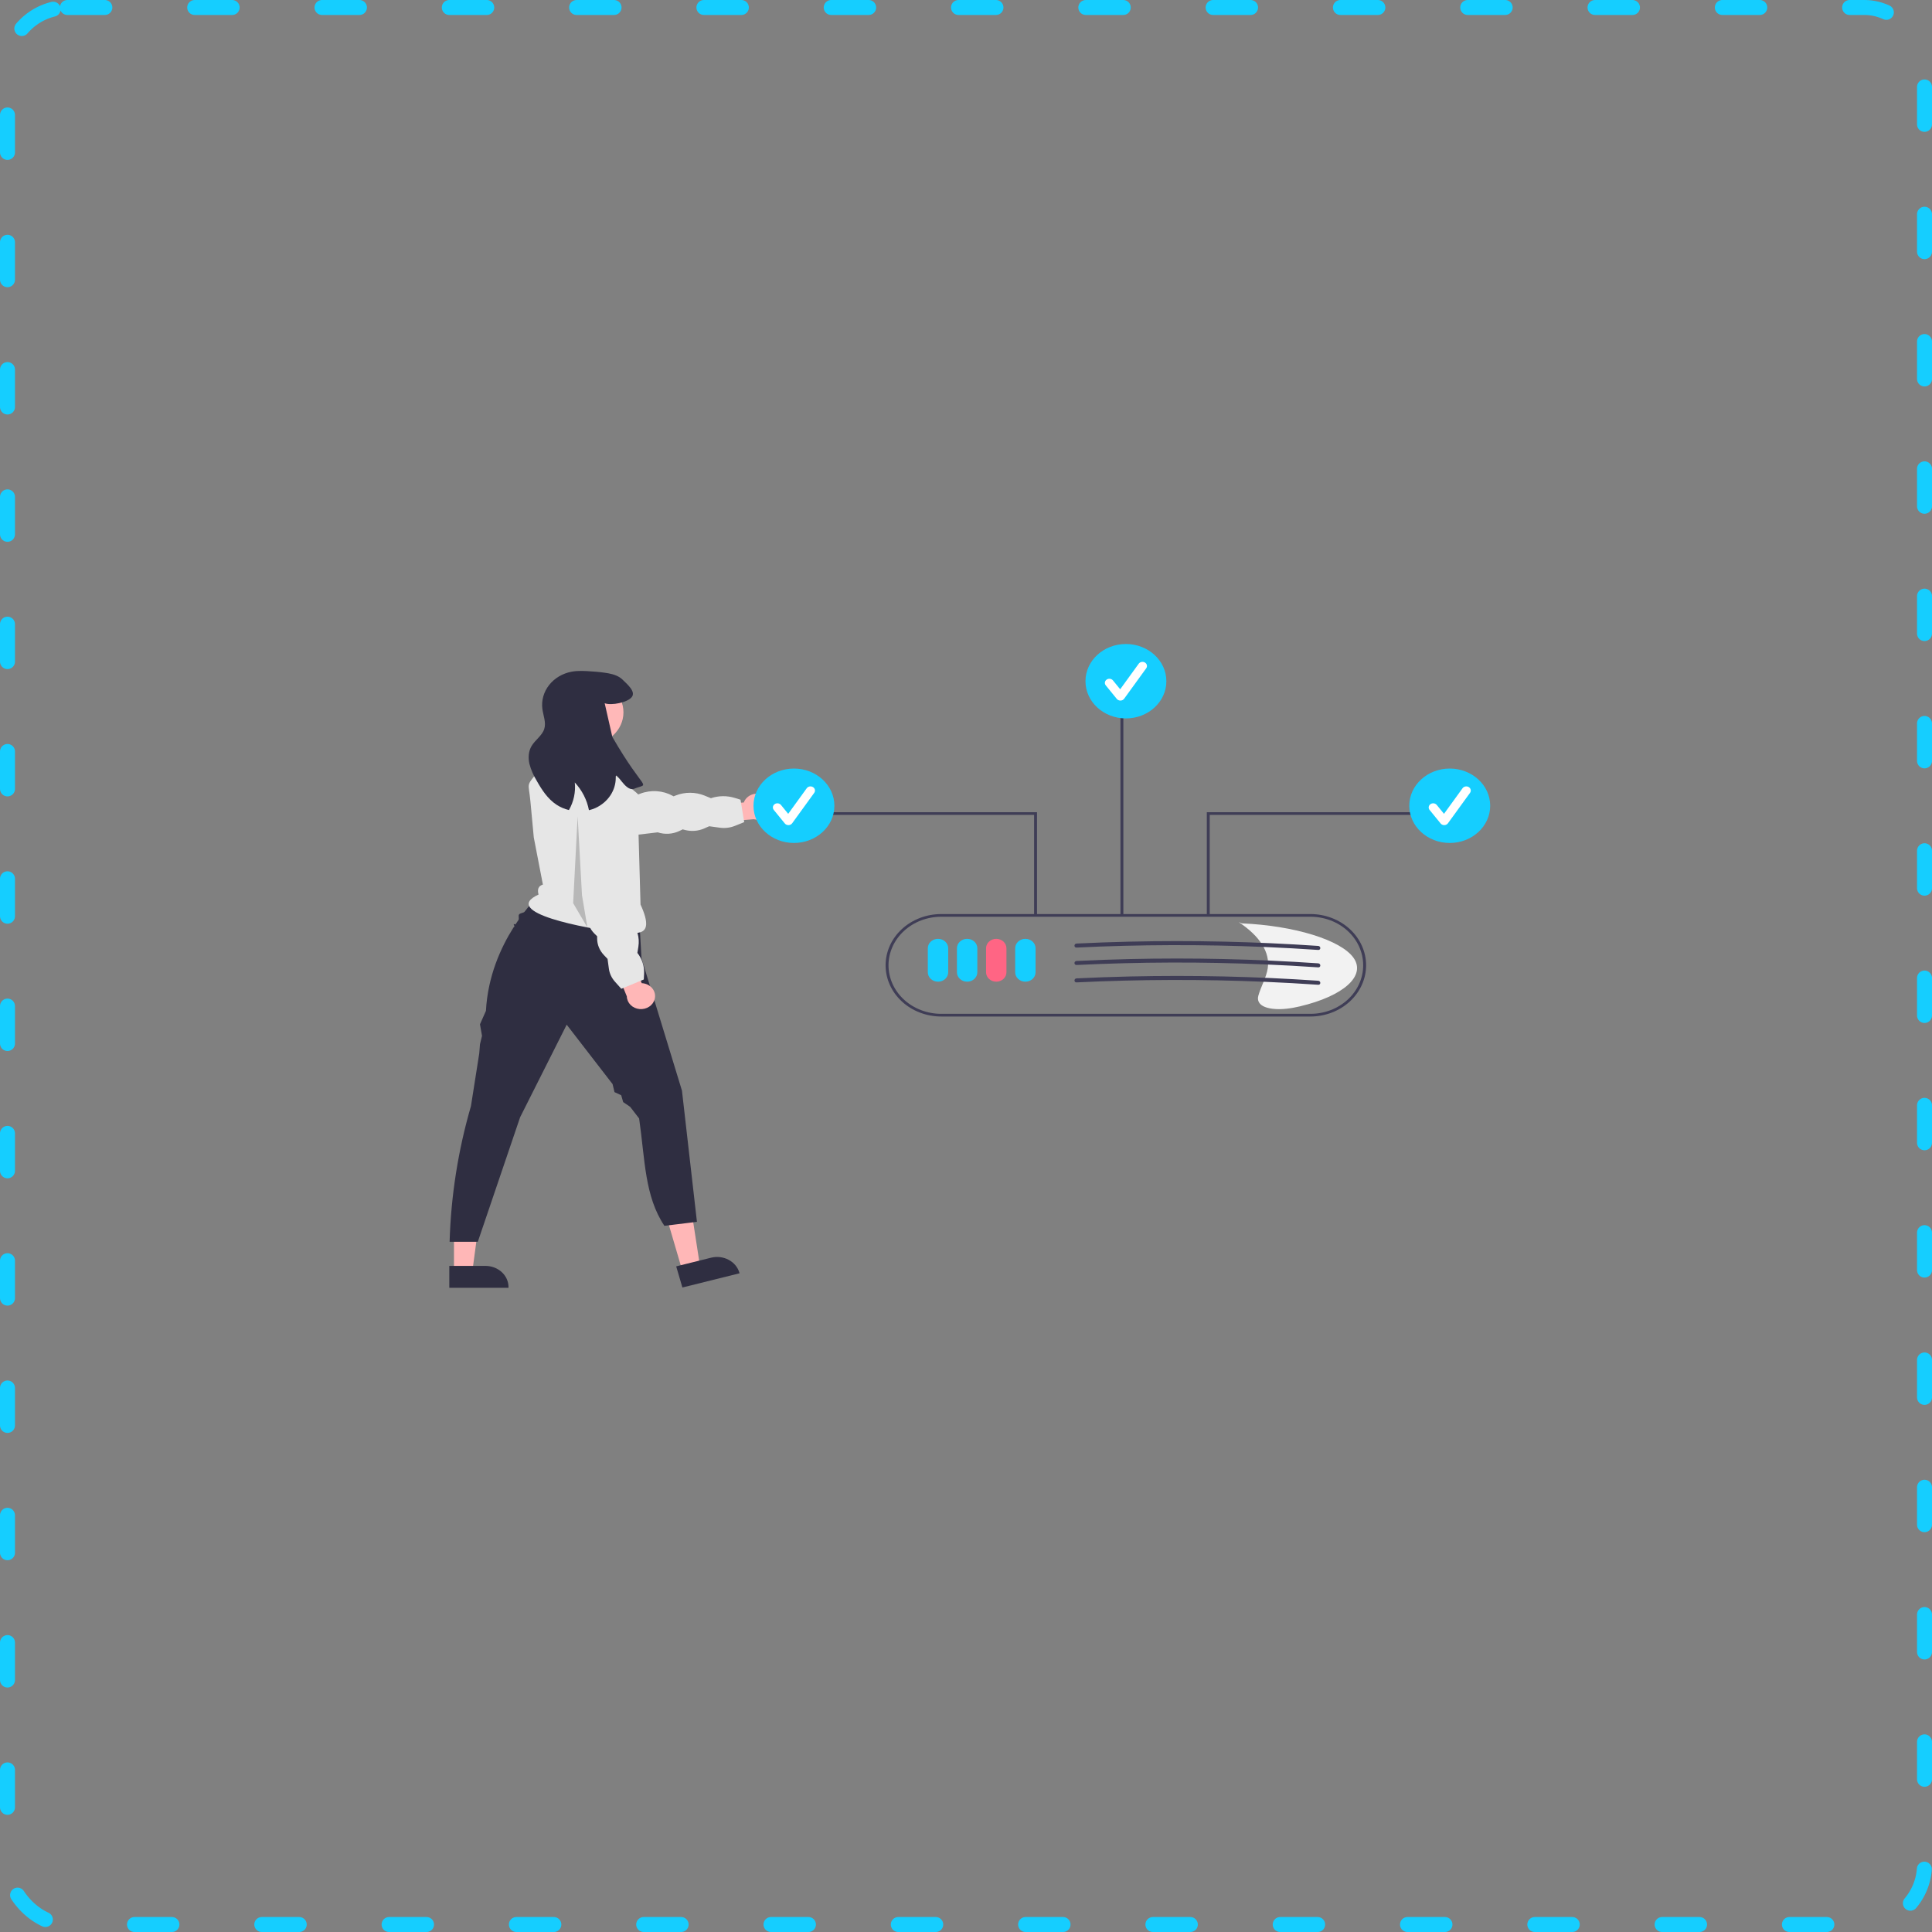 <svg width="258" height="258" viewBox="0 0 258 258" fill="none" xmlns="http://www.w3.org/2000/svg">
<rect x="0" y="0" width="258" height="258" fill="#808080" stroke="none"/>
<rect x="1" y="1" width="256" height="256" rx="8" stroke="#15CEFF" stroke-width="2" stroke-linecap="round" stroke-dasharray="5 12"/>
<path d="M72.756 113.86L73.665 121.395L85.264 121.579L83.864 112.565L72.756 113.86Z" fill="#FFB7B7"/>
<path d="M91.112 169.672L93.479 169.084L92.139 160.406L88.645 161.274L91.112 169.672Z" fill="#FFB7B7"/>
<path d="M90.299 169.111L94.96 167.953L94.961 167.953C95.749 167.757 96.589 167.857 97.296 168.231C98.004 168.605 98.521 169.222 98.734 169.947L98.76 170.036L91.127 171.932L90.299 169.111Z" fill="#2F2E41"/>
<path d="M60.625 169.786L63.077 169.786L64.244 161.087L60.625 161.087L60.625 169.786Z" fill="#FFB7B7"/>
<path d="M60 169.049L64.829 169.049H64.829C65.645 169.049 66.428 169.348 67.005 169.878C67.582 170.409 67.906 171.129 67.906 171.88V171.972L60 171.972L60 169.049Z" fill="#2F2E41"/>
<path d="M73.481 117.01L71.829 119.745C71.19 120.371 70.599 121.038 70.061 121.741C69.909 121.937 69.475 121.902 69.312 122.123C69.195 122.282 69.352 122.692 69.232 122.864C69.103 123.048 68.972 123.24 68.841 123.44C68.793 123.513 68.443 123.189 68.696 123.663C68.737 123.739 68.6 123.811 68.553 123.887C66.879 126.541 65.141 130.355 64.893 134.986L64.097 136.781L64.367 138.326L64.097 139.446L64.001 140.654L63.852 141.604L62.891 147.71C61.173 153.626 60.217 159.708 60.041 165.829H63.807L69.459 149.192L75.676 136.837L81.803 144.769L82.06 145.842L82.955 146.259L83.219 147.174L84.15 147.806L85.35 149.36C86.147 154.916 86.076 159.727 88.724 163.697L93.07 163.164L91.07 145.647L85.665 127.963L85.117 118.335L73.481 117.01Z" fill="#2F2E41"/>
<path d="M72.498 118.126L71.282 111.832L70.835 107.041C70.582 104.323 70.167 105.137 71.919 102.936L76.265 100.271H79.742L81.48 102.936L84.994 105.866C87.27 107.97 85.488 109.986 85.239 110.245L85.536 120.791C87.889 125.905 84.105 124.304 82.639 124.522C78.293 123.989 66.704 121.857 71.919 119.458C71.715 118.735 71.924 118.302 72.498 118.126Z" fill="#E6E6E6"/>
<path d="M102 106.192C101.759 106.072 101.493 106.002 101.219 105.987C100.945 105.972 100.671 106.012 100.416 106.105C100.162 106.198 99.932 106.341 99.744 106.524C99.556 106.708 99.413 106.927 99.327 107.166L95.053 107.455L94.611 109.887L100.64 109.401C101.087 109.507 101.561 109.459 101.972 109.266C102.383 109.073 102.702 108.748 102.87 108.352C103.038 107.956 103.042 107.518 102.882 107.12C102.721 106.722 102.408 106.391 102 106.192Z" fill="#FFB7B7"/>
<path d="M99.381 109.784L98.144 110.285C97.513 110.54 96.816 110.626 96.134 110.533L94.709 110.337L94.036 110.633C93.238 110.983 92.33 111.055 91.479 110.836L91.168 110.756L90.748 110.959C90.302 111.175 89.813 111.303 89.311 111.336C88.809 111.369 88.305 111.306 87.831 111.151L85.208 111.462L77.682 107.037C77.299 106.965 76.939 106.811 76.633 106.588C76.221 106.282 75.93 105.859 75.804 105.386C75.679 104.912 75.727 104.414 75.94 103.968C76.153 103.522 76.519 103.153 76.983 102.917C77.447 102.682 77.982 102.593 78.506 102.665L85.201 106.102L85.508 105.984C86.207 105.717 86.966 105.605 87.721 105.658C88.476 105.71 89.207 105.926 89.855 106.287L89.95 106.341L90.25 106.223C90.859 105.983 91.516 105.862 92.178 105.867C92.841 105.871 93.495 106.001 94.101 106.249L94.937 106.592C95.96 106.248 97.08 106.234 98.112 106.552L98.888 106.79L99.381 109.784Z" fill="#E6E6E6"/>
<path d="M87.434 133.398C87.495 133.152 87.496 132.897 87.438 132.651C87.38 132.404 87.265 132.172 87.099 131.972C86.933 131.771 86.721 131.606 86.479 131.488C86.236 131.371 85.968 131.304 85.695 131.292L84.243 127.583L81.577 127.845L83.707 133.056C83.716 133.48 83.894 133.887 84.207 134.199C84.519 134.512 84.946 134.707 85.405 134.749C85.865 134.792 86.325 134.677 86.699 134.428C87.073 134.179 87.334 133.813 87.434 133.398Z" fill="#FFB7B7"/>
<path d="M82.968 132.044L82.111 131.082C81.674 130.592 81.396 129.998 81.311 129.368L81.132 128.053L80.642 127.536C80.061 126.924 79.741 126.138 79.742 125.325L79.742 125.029L79.416 124.711C79.071 124.374 78.805 123.975 78.635 123.539C78.466 123.103 78.396 122.64 78.431 122.178L77.4 119.938L76.684 108.884L76.544 106.607C76.516 106.248 76.581 105.888 76.733 105.556C76.942 105.109 77.306 104.738 77.769 104.499C78.231 104.261 78.765 104.169 79.289 104.238C79.814 104.307 80.299 104.532 80.67 104.88C81.042 105.228 81.278 105.678 81.344 106.161L83.011 118.491L83.216 118.731C83.685 119.279 84.006 119.921 84.154 120.604C84.302 121.287 84.272 121.993 84.068 122.664L84.038 122.763L84.242 122.996C84.656 123.472 84.96 124.021 85.133 124.609C85.307 125.197 85.346 125.812 85.25 126.415L85.116 127.248C85.75 128.062 86.066 129.05 86.011 130.051L85.97 130.802L82.968 132.044Z" fill="#E6E6E6"/>
<path d="M78.53 99.475C81.141 99.475 83.257 97.528 83.257 95.128C83.257 92.727 81.141 90.78 78.53 90.78C75.92 90.78 73.804 92.727 73.804 95.128C73.804 97.528 75.92 99.475 78.53 99.475Z" fill="#FFB8B8"/>
<path d="M81.77 98.405L80.75 93.912C81.645 94.248 83.83 93.808 84.377 93.075C84.925 92.343 83.778 91.391 83.117 90.743C82.642 90.28 81.955 90.053 81.28 89.92C80.56 89.795 79.833 89.711 79.102 89.669C78.177 89.6 77.241 89.531 76.332 89.699C75.122 89.926 74.049 90.563 73.326 91.483C72.603 92.404 72.283 93.541 72.429 94.669C72.548 95.572 72.959 96.489 72.675 97.361C72.386 98.245 71.458 98.821 70.98 99.634C70.563 100.348 70.52 101.211 70.699 102.006C70.911 102.795 71.238 103.555 71.673 104.263C72.351 105.465 73.124 106.672 74.318 107.461C74.818 107.79 75.38 108.032 75.975 108.175C76.62 107.042 76.892 105.76 76.758 104.487C77.736 105.545 78.388 106.825 78.647 108.194C78.948 108.124 79.24 108.026 79.519 107.901C80.339 107.524 81.028 106.942 81.507 106.223C81.986 105.503 82.236 104.675 82.228 103.831C82.187 102.627 83.464 105.806 84.667 105.334C86.904 104.457 86.132 105.962 81.77 98.405Z" fill="#2F2E41"/>
<path d="M180.761 127.92C179.088 125.534 172.87 123.612 165.827 123.305L165.415 123.136C168.259 125.024 169.614 127.178 169.294 129.303C169.111 130.527 168.387 131.733 168.043 132.952C167.854 133.623 168.092 134.473 169.916 134.708C171.149 134.867 172.51 134.646 173.595 134.388C179.45 133 182.433 130.306 180.761 127.92Z" fill="#F2F2F2"/>
<path d="M174.991 135.746H125.7C123.728 135.746 121.836 135.025 120.441 133.742C119.046 132.459 118.263 130.719 118.263 128.905C118.263 127.09 119.046 125.35 120.441 124.067C121.836 122.784 123.728 122.063 125.7 122.063H174.991C176.964 122.063 178.855 122.784 180.25 124.067C181.645 125.35 182.429 127.09 182.429 128.905C182.429 130.719 181.645 132.459 180.25 133.742C178.855 135.025 176.964 135.746 174.991 135.746ZM125.7 122.421C123.831 122.421 122.038 123.104 120.716 124.32C119.394 125.536 118.652 127.185 118.652 128.905C118.652 130.624 119.394 132.273 120.716 133.489C122.038 134.705 123.831 135.388 125.7 135.388H174.991C176.861 135.388 178.653 134.705 179.975 133.489C181.297 132.273 182.04 130.624 182.04 128.905C182.04 127.185 181.297 125.536 179.975 124.32C178.653 123.104 176.861 122.421 174.991 122.421H125.7Z" fill="#3F3D56"/>
<path d="M125.262 131.095C124.902 131.095 124.556 130.963 124.3 130.728C124.045 130.494 123.902 130.175 123.901 129.843V126.624C123.901 126.292 124.045 125.974 124.3 125.739C124.555 125.504 124.901 125.372 125.262 125.372C125.623 125.372 125.97 125.504 126.225 125.739C126.48 125.974 126.624 126.292 126.624 126.624V129.843C126.623 130.175 126.48 130.494 126.224 130.728C125.969 130.963 125.623 131.095 125.262 131.095Z" fill="#15CEFF"/>
<path d="M129.151 131.095C128.79 131.095 128.444 130.963 128.189 130.728C127.934 130.494 127.79 130.175 127.79 129.843V126.624C127.79 126.292 127.933 125.974 128.189 125.739C128.444 125.504 128.79 125.372 129.151 125.372C129.512 125.372 129.858 125.504 130.114 125.739C130.369 125.974 130.512 126.292 130.512 126.624V129.843C130.512 130.175 130.368 130.494 130.113 130.728C129.858 130.963 129.512 131.095 129.151 131.095Z" fill="#15CEFF"/>
<path d="M133.04 131.095C132.679 131.095 132.333 130.963 132.078 130.728C131.823 130.494 131.68 130.175 131.679 129.843V126.624C131.679 126.292 131.823 125.974 132.078 125.739C132.333 125.504 132.679 125.372 133.04 125.372C133.401 125.372 133.747 125.504 134.003 125.739C134.258 125.974 134.401 126.292 134.401 126.624V129.843C134.401 130.175 134.257 130.494 134.002 130.728C133.747 130.963 133.401 131.095 133.04 131.095Z" fill="#FF6584"/>
<path d="M136.929 131.095C136.568 131.095 136.222 130.963 135.967 130.728C135.712 130.494 135.568 130.175 135.568 129.843V126.624C135.568 126.292 135.711 125.974 135.967 125.739C136.222 125.504 136.568 125.372 136.929 125.372C137.29 125.372 137.636 125.504 137.891 125.739C138.147 125.974 138.29 126.292 138.29 126.624V129.843C138.29 130.175 138.146 130.494 137.891 130.728C137.636 130.963 137.29 131.095 136.929 131.095Z" fill="#15CEFF"/>
<path d="M138.484 122.242H138.095V108.821H110.357V108.463H138.484V122.242Z" fill="#3F3D56"/>
<path d="M106.023 112.57C109.006 112.57 111.425 110.346 111.425 107.602C111.425 104.858 109.006 102.633 106.023 102.633C103.04 102.633 100.622 104.858 100.622 107.602C100.622 110.346 103.04 112.57 106.023 112.57Z" fill="#15CEFF"/>
<path d="M105.286 110.187C105.192 110.187 105.101 110.167 105.017 110.129C104.934 110.091 104.861 110.035 104.805 109.966L103.332 108.159C103.284 108.101 103.25 108.035 103.23 107.964C103.21 107.894 103.206 107.821 103.217 107.749C103.228 107.677 103.254 107.608 103.295 107.545C103.335 107.483 103.388 107.428 103.451 107.385C103.514 107.341 103.586 107.309 103.663 107.291C103.739 107.273 103.819 107.269 103.897 107.28C103.975 107.29 104.05 107.314 104.118 107.352C104.186 107.389 104.246 107.438 104.293 107.496L105.257 108.678L107.733 105.262C107.822 105.14 107.959 105.055 108.115 105.027C108.271 104.998 108.434 105.028 108.566 105.109C108.699 105.19 108.791 105.316 108.822 105.46C108.853 105.604 108.821 105.753 108.733 105.875L105.786 109.941C105.732 110.015 105.661 110.076 105.577 110.118C105.493 110.161 105.399 110.185 105.302 110.187C105.297 110.187 105.291 110.187 105.286 110.187Z" fill="white"/>
<path d="M161.547 122.242H161.158V108.463H189.285V108.821H161.547V122.242Z" fill="#3F3D56"/>
<path d="M193.598 112.57C196.582 112.57 199 110.346 199 107.602C199 104.858 196.582 102.633 193.598 102.633C190.615 102.633 188.197 104.858 188.197 107.602C188.197 110.346 190.615 112.57 193.598 112.57Z" fill="#15CEFF"/>
<path d="M192.861 110.187C192.768 110.187 192.676 110.167 192.593 110.129C192.509 110.091 192.437 110.035 192.381 109.966L190.907 108.159C190.86 108.101 190.825 108.035 190.806 107.964C190.786 107.894 190.781 107.821 190.793 107.749C190.804 107.677 190.83 107.608 190.87 107.545C190.911 107.483 190.964 107.428 191.027 107.385C191.09 107.341 191.162 107.309 191.239 107.291C191.315 107.273 191.395 107.269 191.473 107.28C191.551 107.29 191.626 107.314 191.694 107.352C191.762 107.389 191.821 107.438 191.869 107.496L192.833 108.678L195.309 105.262C195.397 105.14 195.535 105.055 195.691 105.027C195.847 104.998 196.009 105.028 196.142 105.109C196.274 105.19 196.366 105.316 196.398 105.46C196.429 105.604 196.397 105.753 196.309 105.875L193.361 109.941C193.308 110.015 193.236 110.076 193.152 110.118C193.068 110.161 192.974 110.185 192.878 110.187C192.873 110.187 192.867 110.187 192.861 110.187Z" fill="white"/>
<path d="M150.015 93.671H149.626V122.242H150.015V93.671Z" fill="#3F3D56"/>
<path d="M150.356 95.937C153.339 95.937 155.757 93.713 155.757 90.969C155.757 88.225 153.339 86 150.356 86C147.372 86 144.954 88.225 144.954 90.969C144.954 93.713 147.372 95.937 150.356 95.937Z" fill="#15CEFF"/>
<path d="M149.619 93.554C149.526 93.554 149.434 93.534 149.35 93.496C149.267 93.458 149.194 93.402 149.138 93.333L147.665 91.526C147.617 91.468 147.583 91.402 147.563 91.331C147.543 91.261 147.539 91.188 147.55 91.116C147.561 91.044 147.587 90.975 147.628 90.912C147.668 90.85 147.721 90.795 147.784 90.752C147.847 90.708 147.919 90.676 147.996 90.658C148.072 90.64 148.152 90.636 148.23 90.647C148.308 90.657 148.383 90.681 148.451 90.719C148.519 90.756 148.579 90.805 148.626 90.863L149.59 92.045L152.066 88.629C152.155 88.507 152.292 88.422 152.448 88.394C152.604 88.365 152.767 88.394 152.899 88.476C153.032 88.557 153.124 88.683 153.155 88.827C153.186 88.971 153.154 89.12 153.066 89.242L150.119 93.308C150.065 93.382 149.994 93.442 149.91 93.485C149.826 93.528 149.732 93.552 149.636 93.554C149.63 93.554 149.624 93.554 149.619 93.554Z" fill="white"/>
<path d="M143.767 126.539C147.967 126.335 152.17 126.227 156.378 126.214C160.567 126.201 164.755 126.284 168.942 126.462C171.308 126.563 173.673 126.694 176.035 126.856C176.41 126.881 176.408 126.344 176.035 126.319C171.841 126.033 167.641 125.842 163.435 125.746C159.246 125.652 155.057 125.653 150.867 125.748C148.499 125.803 146.132 125.887 143.767 126.002C143.393 126.021 143.391 126.557 143.767 126.539Z" fill="#3F3D56"/>
<path d="M143.767 128.864C147.967 128.66 152.17 128.552 156.378 128.539C160.567 128.526 164.755 128.609 168.942 128.787C171.308 128.888 173.673 129.019 176.035 129.181C176.41 129.206 176.408 128.669 176.035 128.644C171.841 128.358 167.641 128.167 163.435 128.072C159.246 127.977 155.057 127.978 150.867 128.074C148.499 128.128 146.132 128.212 143.767 128.328C143.393 128.346 143.391 128.882 143.767 128.864Z" fill="#3F3D56"/>
<path d="M143.767 131.189C147.967 130.985 152.17 130.877 156.378 130.864C160.567 130.852 164.755 130.934 168.942 131.112C171.308 131.213 173.673 131.344 176.035 131.506C176.41 131.531 176.408 130.995 176.035 130.969C171.841 130.683 167.641 130.492 163.435 130.397C159.246 130.302 155.057 130.303 150.867 130.399C148.499 130.453 146.132 130.537 143.767 130.653C143.393 130.671 143.391 131.207 143.767 131.189Z" fill="#3F3D56"/>
<path opacity="0.2" d="M77.138 109.007L76.539 120.606L78.442 123.852L77.721 119.56L77.138 109.007Z" fill="black"/>
</svg>

